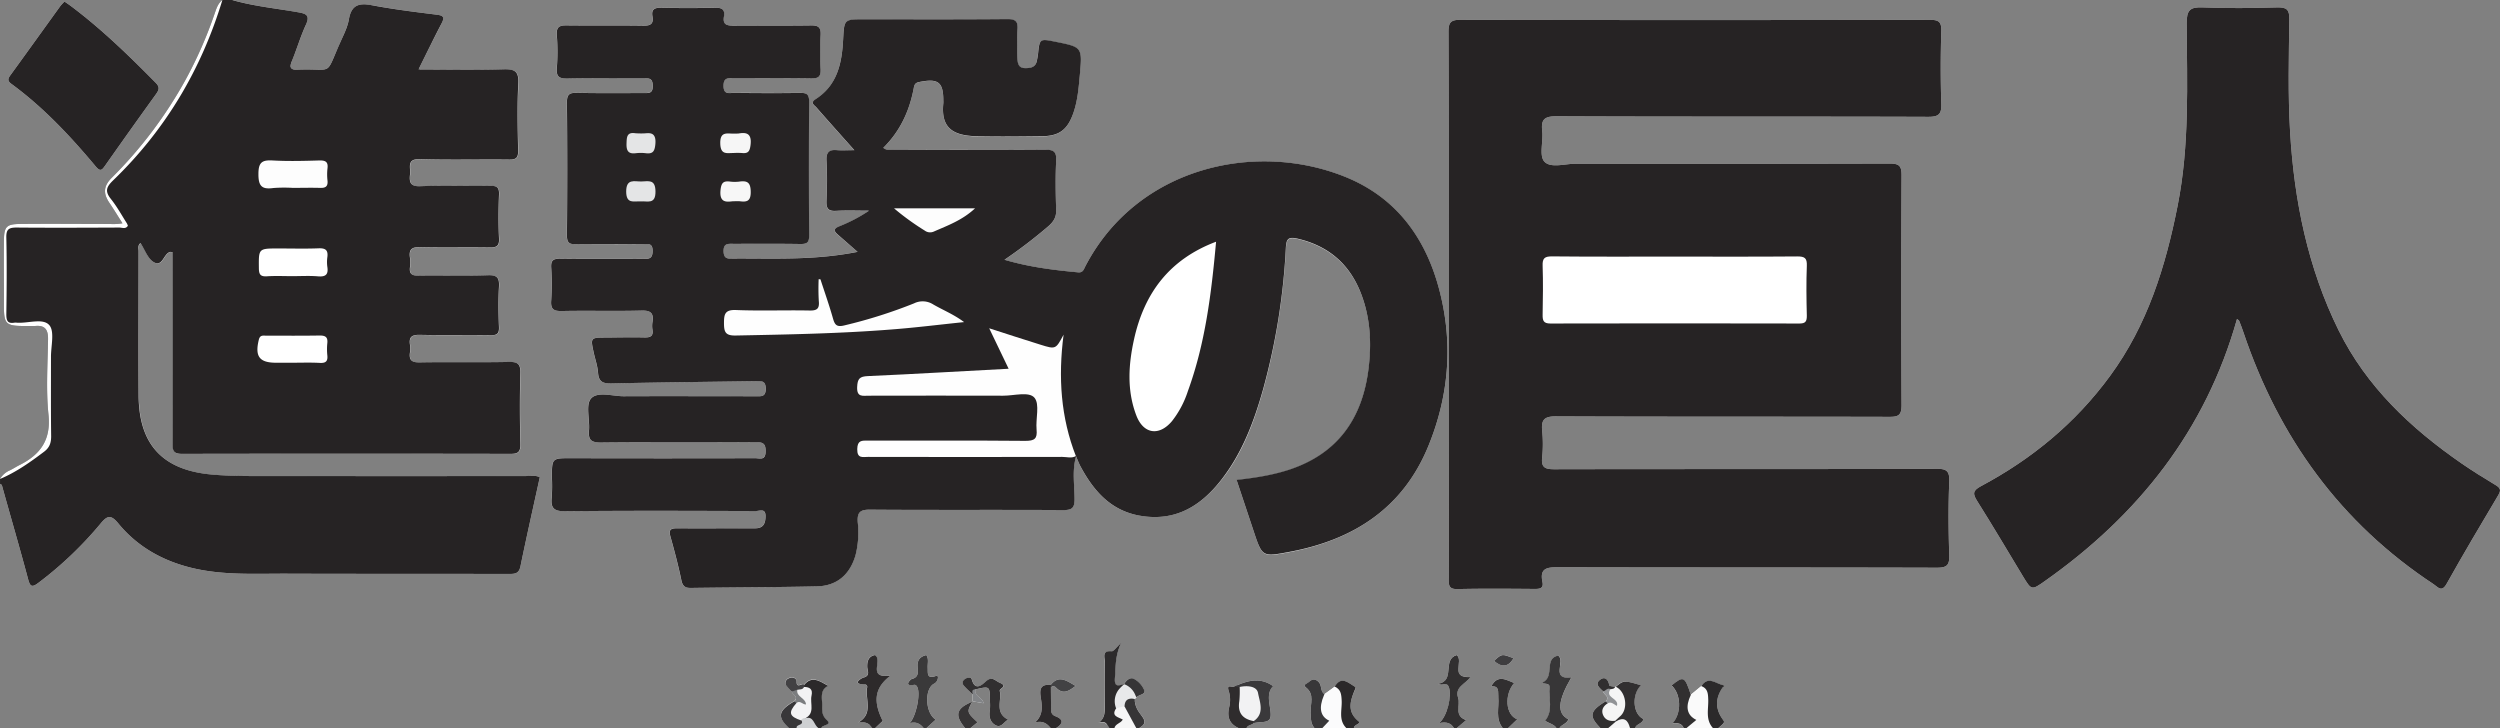 <svg xmlns="http://www.w3.org/2000/svg" viewBox="0 0 1022.98 298"><rect x="0" y="0" width="1022.98" height="298" fill="#808080" stroke="none"/><defs><style>.cls-1{fill:#fff;}.cls-2{fill:#262324;}.cls-3{fill:#373637;}.cls-4{fill:#3a393a;}.cls-5{fill:#2d2a2b;}.cls-6{fill:#312f30;}.cls-7{fill:#2c2a2b;}.cls-8{fill:#fafafa;}.cls-9{fill:#fbfbfc;}.cls-10{fill:#383739;}.cls-11{fill:#2b292a;}.cls-12{fill:#2a2829;}.cls-13{fill:#2c292a;}.cls-14{fill:#2f2c2d;}.cls-15{fill:#363536;}.cls-16{fill:#f6f6f6;}.cls-17{fill:#363435;}.cls-18{fill:#ced0d2;}.cls-19{fill:#f4f4f5;}.cls-20{fill:#3a393b;}.cls-21{fill:#e8e9ea;}.cls-22{fill:#424244;}.cls-23{fill:#424143;}.cls-24{fill:#3e3d3f;}.cls-25{fill:#919396;}.cls-26{fill:#7b7d7f;}.cls-27{fill:#828487;}.cls-28{fill:#fdfdfd;}.cls-29{fill:#f5f5f5;}.cls-30{fill:#f3f3f4;}.cls-31{fill:#f2f2f3;}.cls-32{fill:#fefefe;}.cls-33{fill:#f7f7f7;}.cls-34{fill:#e4e5e6;}</style></defs><title>svgAsset 2logoTrue</title><g id="Layer_2" data-name="Layer 2"><g id="Layer_1-2" data-name="Layer 1"><path class="cls-1" d="M95,0c8.79,2.54,17.89,3.41,26.87,5,3.51.6,5.08,1.27,3.27,5.21-2.21,4.82-3.72,10-5.73,14.86-1.09,2.68-.53,3.56,2.39,3.44,15-.63,11,3.21,17.5-11.33,1.35-3,2.92-6.1,3.48-9.31,1-5.75,4-6.76,9.28-5.75,8.82,1.67,17.75,2.79,26.67,3.89,3,.37,3.17,1.26,1.91,3.68-3.09,5.91-6,11.91-9.26,18.47-.62-.76-.57-1.88.13-3.37,2-4.21,4.12-8.37,6.25-12.52,1.46-2.85,1.37-4.62-2.35-5.14Q163,5.37,150.67,3.55c-3.14-.47-5.07.66-6,3.75-1.69,5.42-4.24,10.51-6.23,15.81-1.69,4.51-4.53,6.43-9.41,6.45-11.69.05-12.38-.79-8.44-11.65C124.79,6.27,126.18,7.18,113,5,108,4.2,103.08,3.53,98.2,2.45,96.84,2.15,95.06,2.11,95,0Z"/><path class="cls-1" d="M220.88,195.28c-2.66,12.15-5.41,24.29-7.92,36.48-.61,2.92-2.21,3.1-4.6,3.1-30.66-.07-61.33,0-92-.11-12.63,0-25.32.66-37.8-2.35-12-2.9-22.34-8.69-30.18-18.26-3.06-3.73-4.59-3.11-7.29.19a151.66,151.66,0,0,1-25.27,24.08c-2.7,2.06-3.47,1.76-4.34-1.51-3.34-12.52-7-25-10.46-37.44-.18-.63-.2-1.3-1-1.46,2.84.41,2.85,2.93,3.45,4.86,3,9.88,5.65,19.87,8.48,29.8,1.42,5,2.3,5.25,6.34,1.91,6.81-5.62,13.64-11.24,19.15-18.23a33,33,0,0,1,3.77-4c2.74-2.5,5.41-2.44,7.78.39,13.09,15.64,30.86,20.42,50.08,20.65,35.15.41,70.31.13,105.46.1,5.88,0,6.5-.53,7.77-6.17,1.8-8,3.53-15.94,5.31-23.91,1.48-6.58,1.25-6.91-5.37-6.91-37.32,0-74.64.08-112-.07-8.31,0-16.66-.53-24.68-3.17-12.22-4-19.73-13.52-19.95-26.45-.36-20.82-.14-41.65-.08-62.47a10.36,10.36,0,0,1,.23-2.49c.27-1.09.36-2.43,1.76-2.66a2.49,2.49,0,0,1,2.41,1.5c2.2,3.85,4.67,5.31,8.58,1.89,1.71-1.49,3.06-.46,3.56,1.6a27,27,0,0,1,.4,6.47q0,33.49,0,67c0,6.53.32,6.86,6.7,6.87q62.47,0,125,0c7,0,7.3-.38,7.34-7.36q0-10.24,0-20.49c0-7-.22-7.13-7.43-7.15-10,0-20,.07-30,0-6.5-.07-7.83-1.73-7.54-8.16.18-4,2.07-5.71,5.93-5.75,8.17-.09,16.33-.13,24.49,0,4.07.07,5.8-1.48,5.58-5.58-.19-3.49-.13-7,0-10.49.11-3.66-1.57-5-5.12-5q-11.51.12-23,0c-7.07-.09-10.35-5.73-7.25-12.27,1.25-2.64,3.68-2.59,6-2.64,7.67-.14,15.33,0,23-.07,5.86,0,6.29-.48,6.36-6.21,0-3.67-.06-7.34,0-11,.08-3.39-1.43-4.8-4.79-4.79-7.83,0-15.66.08-23.49,0-6.85-.09-9.73-4.6-7.19-11,1.2-3,3.83-2.89,6.28-2.93,9.5-.13,19,0,28.49-.05,8.69,0,8.69,0,8.7-8.85,0-6.33.06-12.66,0-19-.08-5.42-.69-6.07-6-6.14-8.5-.11-17,0-25.49,0a36.17,36.17,0,0,1-5-.23,4.7,4.7,0,0,1-2.27-.83c11.74,0,23,.23,34.3-.11,4.63-.14,6.36.75,6.09,5.83-.48,9.14-.25,18.33-.07,27.49.05,2.84-.78,3.64-3.61,3.61-12.16-.15-24.34.2-36.49-.19-5.66-.18-3.82,3.41-4.13,6.18-.35,3.19,0,5.1,4.26,4.91,9.49-.4,19,0,28.5-.18,2.74,0,3.76.6,3.65,3.53-.23,6-.29,12,0,18,.18,3.36-1.17,3.74-4,3.7-9.33-.16-18.67.08-28-.14-3.37-.08-5,.65-4.45,4.3a15.23,15.23,0,0,1,0,4c-.3,2.66.81,3.41,3.4,3.38,9.5-.14,19,.17,28.5-.16,3.91-.14,4.73,1.13,4.53,4.73-.3,5.48-.22,11,0,16.49.1,2.65-.75,3.35-3.34,3.31-9.67-.15-19.34.08-29-.14-3.25-.07-4.59.8-4.07,4.1a10,10,0,0,1,0,3c-.47,3.19.64,4.23,4,4.17,12.17-.22,24.34.07,36.5-.19,3.8-.08,4.77,1,4.66,4.72-.28,9.66-.23,19.33,0,29,.07,3.16-1,3.9-4,3.9q-67.24-.13-134.5,0c-3.93,0-3.78-1.87-3.77-4.57q.06-39,0-77.93a3.34,3.34,0,0,0-1.09-.12c-2.7.79-3.09,6.45-6.79,4.08-2.38-1.52-3.51-5-5.28-7.73-1.24,1-.77,2.27-.77,3.31,0,19.66-.09,39.33,0,59,.09,20.23,9.94,30.64,30,32.42,8.83.78,17.65.6,26.48.61q51,.06,102,0C217.09,194.77,219,194.36,220.88,195.28Z"/><path class="cls-1" d="M338.15,294.57c2.35,2.17-1.84,1.95-2.15,3.43.82-3.35-1.49-6.32-1.19-9.62a23.56,23.56,0,0,0,.13-3.46c-.1-1.62,2.56-3.2.12-4.82-2.07-1.36-3.78.23-5.6.78L329,281l-.19,0a3.64,3.64,0,0,1-4.65-2c-1.25,1.88,0,2.53.52,3.41l.17.2c.17.21.33.41.47.62.82,1.12,1.3,2.29.46,3.64a2.64,2.64,0,0,1-.29.42l-.11.14c-4.77,2.58-4.39,6.34-2.4,10.47-5.1-4.5-4.61-7.21,2-11,2-1.92-.8-2.62-1-4a21.26,21.26,0,0,1-2-2.13,2,2,0,0,1,.77-3.29c1.46-.78,3.16-.09,3.15,1.16,0,3.41,2.41.42,3.16,1.45,3.18-3.84,6.37-1.42,9.75.45-2.86,1.32-2.69,4-2.48,6.69C336.49,289.83,335.68,292.28,338.15,294.57Z"/><path class="cls-1" d="M364.35,276.45c-7.4,5.58-6.53,11.6-3.16,18.59L358,298c.74-2.36.41-4.63.14-7.09-.45-4.06-2.05-8.7,2.06-12.13.4-.33,1.35-.67,0-1.1-3.26-1.06-2-4.2-3.11-7.17-1.34,3-.63,6.15-3.12,7.89-.54.38.11.8.47,1.14,3,2.88,1.72,6.6,1.61,9.93-.07,2.53-1.25,5.07.06,7.4-1.23-1.25-2.91-1.55-5-1.24,6.39-3.62,2.78-9.49,3.66-14.3a1,1,0,0,0-1.1-1.29c-5.48-.14-1.08-2.61-.43-2.78,3-.75,1.6-3,1.57-4.43-.07-2.8.89-4.37,3.17-4.79C361.38,270.21,354.51,277.72,364.35,276.45Z"/><path class="cls-1" d="M382.88,294.47,379,298c.32-2.25.89-4.22.23-6.81-1-3.78-1.69-8.2,1.22-11.88.38-.47,1.23-1.05.39-1.51-2.71-1.5-1.44-4.53-2.86-7-1.21,2.58-.36,5.65-2.82,7.37-.66.46-.15,1.11.24,1.68,3,4.42,2.66,9.2.53,13.62-1.45,3,3.38,2.17,2.07,4.51-1.4-1.84-3.16-2.83-5.79-2.06,2.65-2.77,4.47-11.76,3.21-14.63-.3-.7-.72-1.19-1.43-1.07-4.48.74-1.37-2.27-.93-2.38,3.05-.74,2.55-3.05,2.42-5.07-.17-2.56.85-4.07,3.56-4.74,1.1,1.58.47,3.43.56,5.12.12,2.12-.5,4.78,3.2,3.48.68-.24,1.05.07,1,.47a3,3,0,0,1-1.71,2.71C378.23,282,378.55,291.77,382.88,294.47Z"/><path class="cls-1" d="M395,298c-4.43-5.22-3.81-8.07,2.49-10.71C393.26,289.93,393.56,293.81,395,298Z"/><path class="cls-1" d="M397.93,287l.11,0h0l0,0-.11.07A.67.67,0,0,1,397.93,287Z"/><path class="cls-1" d="M400,295.55,397,298c-.29-1.51.93-3-.49-4.62-2.29-2.53-1.26-4.57,1.13-6.15a1.64,1.64,0,0,1,.22-.14A.57.57,0,0,1,398,287l.05,0v.08l-.22.09C395.54,291.37,395.61,291.43,400,295.55Z"/><path class="cls-1" d="M409.14,282.79c-.27-1.13,3.61-1.86,0-3.4-2-.87-3.13-2.84-5.67-.56-1.48,1.32-4.38,4.18-5.78-.8-.31-1.12-2-.84-3,0a1.7,1.7,0,0,0-.19,2.62c1.07,1.24,2.33,2.32,3.51,3.47,0,.95,0,1.9,0,2.85h0l4.43.78c-.33-2.42-4-2.72-3.32-5.62,5.87-1.4,5.9-1.38,5.93,4.51a23,23,0,0,1,0,4c-.45,2.55.09,4.89,2.29,6.1,2.38,1.31,3.41-1.34,5.17-2.24C406.87,291.58,410,286.65,409.14,282.79Zm-2.78,9.36a41.3,41.3,0,0,1-.16-5.45c-.18-6.25-1.16-6.93-7.15-5a2.37,2.37,0,0,0-.36.45,1.52,1.52,0,0,0-.22,1.15,2.77,2.77,0,0,0,.73,1.29c1.53,1.67,0,1.77-.89,2.22,1.38-1,.84-2,0-3.12l-.13-.18a3.25,3.25,0,0,0-.39-.67A7.72,7.72,0,0,1,396.1,279c2.94,4.43,5.52,1.24,8.19.93,2.24-.27,5-1.44,3.95,2.94a14.38,14.38,0,0,0,1.72,11.8C407.26,295.39,406.65,293.88,406.36,292.15Z"/><path class="cls-1" d="M440.13,280.68c-2.71,2-5,3.73-7.95.75a1.59,1.59,0,0,0-2-.43.22.22,0,0,1-.18.08c0,2.79.06,5.59.05,8.38,0,1.5-.09,2.88,1.77,3.6,3.68,1.44,3,3.2.15,4.94-.5-1.21.52-2.63-.59-3.76-3.75-3.86-2.94-8.41-1.94-13a2.87,2.87,0,0,1,.49-.4,2,2,0,0,1,.46-.24c2.07-.76,4.37,2,6.62,0-2.29-2.16-4.5-.57-6.66-.12l-.45.07h-.08a4.69,4.69,0,0,0-2.68,5.26,9.14,9.14,0,0,1-.11,4.39c-1.14,2.8-.54,4.51,2.29,5.63A1.54,1.54,0,0,1,430,298c-1.5-1.81-3.16-3.25-6.51-2.34,3.71-3.27,2.83-7.21,2.33-10.64-.57-3.89.71-5,4.16-4.78C433.2,276.12,436.38,278.47,440.13,280.68Z"/><path class="cls-1" d="M465,285.35l-.61.65c-.17,2.74,1.38,5.09,2.81,6.9,2.18,2.74.95,3.8-1.16,5.1a8.29,8.29,0,0,0-1.07-6.75c-.94-1.47-1.85-3.08-1.49-5a2.13,2.13,0,0,1,.14-.35.8.8,0,0,1,.11-.25,4.73,4.73,0,0,1,.83-1.16l0,0s0,0,0,0l.43-.4c.94-.88,1.77-1.79.56-3.27-1.32-1.63-2.71-1.71-4.13-.91h0c-.21.12-.43.26-.64.41l-.38.3a6.08,6.08,0,0,1-.6.34,5,5,0,0,1-.66.31,4.74,4.74,0,0,1-.73.2c-2.34.51-3.34-.9-3.56-3.27A24.75,24.75,0,0,1,456,267c-2.14.87-3,2.24-2.83,4.72.29,5.95.3,11.93,0,17.88-.12,2.37-1.09,4.74-.15,7-.73-.91-1.7-1.45-3.51-.73,2.68-2,2.54-4.68,2.5-7.4q-.12-8.73,0-17.46c0-1.9-1.32-4.74,2.78-4.39.87.07,1.88-1.59,3.9-3.42-2.54,5.44-2.18,9.92-2.55,14.34-.33,4,1.63,3.08,3.74,2.5.93-1.6,2.52-3.07,4.11-2.2a9.28,9.28,0,0,1,4.2,4.64C468.85,284.21,466,284.22,465,285.35Z"/><path class="cls-1" d="M520.93,280.76c-2.65,2.68-1.54,6.53-1.12,9.78.44,3.43.06,4.76-3.54,4.95a30.41,30.41,0,0,0-3.28.39c-.85.92-2.47.74-3,2.12-.19-2.07,1.48-2.35,2.8-3l.11-.06h.26c4.48-.38,6.41-2.58,5.63-7.39-.37-2.31-.56-4.94,1.16-6.68a21.7,21.7,0,0,0-12.42.17l-.17.07-.05,0-.06,0c-.57.19-1.13.42-1.69.67-2.3,4.07-1.86,11.38.9,14.43A1.57,1.57,0,0,1,507,298c-3.95-1.72-5-4.59-4-8.75a12.14,12.14,0,0,0-.18-6.39c-1.11-3.26,1.41-1.36,2.19-1.87a1.83,1.83,0,0,1,.87-.41C510.89,278.27,516,277.19,520.93,280.76Z"/><path class="cls-1" d="M555.85,295.13c1.32,1.1-2,1.33-1.85,2.87-.42-.93.1-1.53.73-2.09-4.21-3.59-2.74-8.25-2.54-12.75.13-2.81-1.27-3.39-4.38-1.88l-.58.31-.5.27c-1.39,1.31-2.66,2.83-4.86,2.66l-.12,0a1.14,1.14,0,0,1-.26-.09h0c-2-.88-1.75-4.83-3.83-3.95-2.47,1-.27,4.09-.33,6.24-.11,3.76-1.31,7.66.68,11.31-1.59-1.68-1.56-3.16-1.71-6.57s1.74-7.27-1.89-10.12c-1.45-1.14.28-1.54.83-2,1.26-1.07,2.45-2,4.24-.38,1.59,1.46.62,3.93,2.48,5.09l4.21-3.06c2.6-4.32,5.25-1.81,8-.12.72.45.64.5.32,1.28C552.55,286.64,551,291.08,555.85,295.13Z"/><path class="cls-1" d="M584.55,182.32C574.1,208,553.75,221,527.39,226c-10.84,2-10.86,2-14.35-8.49l-7-21c7.58-.85,14.74-1.93,21.69-4.24,19.54-6.51,29.53-20.61,32.19-40.44,1.43-10.68,1-21.3-2.93-31.5-4.63-12-13.21-19.51-25.92-22.53-4.16-1-4.68.36-4.88,3.87A268.11,268.11,0,0,1,517,159.12c-3.7,13.17-8.39,26-16.91,36.92S481,213.57,466.41,211c-11.76-2-18.77-9.95-24.12-19.81-.77-1.42-1.31-3-2-4.45-1.69,5.79-.59,11.72-.62,17.58,0,3.61-1.18,4.4-4.57,4.38-26.33-.13-52.66,0-79-.17-4.2,0-5.45,1-5.15,5.21a38.11,38.11,0,0,1-.9,13.39c-2.28,7.9-7.59,12.61-15.81,12.79-17.15.38-34.31.39-51.47.64-2.4,0-3.49-.62-4-3.17-1.24-6-2.82-12-4.48-17.89-.8-2.88.2-3.38,2.85-3.34,9.33.12,18.66.05,28,0,1.33,0,2.67,0,4,0,3.37-.06,4.1-2.26,4.07-5.06,0-3.27-2.56-2-4-2-26-.08-52-.2-78,.08-4.8.05-6-1.48-5.47-5.79a70.92,70.92,0,0,0,.06-8c0-7.92,0-7.92,7.67-7.92q37.75,0,75.49,0c1.72,0,4.12,1.07,4.27-2.44.12-3.11-.57-4.2-4-4.17-21.16.18-42.33,0-63.49.2-4.09,0-5.08-1.22-4.76-5,.37-4.44-1.44-10.43.82-13,2.64-3,8.76-.91,13.36-.94,18-.12,36,0,54,0,2.13,0,4.13.52,4.13-3.06s-1.85-3.14-4.07-3.11c-19.66.3-39.32.49-59,.93-3.43.07-5.27-.56-5.54-4.36-.19-2.79-1.18-5.52-1.78-8.28-1.33-6.11-1.32-6.11,5.17-6.13,5.16,0,10.33-.17,15.49-.05,2.46.06,3.83-.45,3.38-3.24a9.37,9.37,0,0,1,0-3c.58-3.61-.59-4.87-4.51-4.76-10.82.3-21.66,0-32.49.19-3.42.07-4.71-.7-4.43-4.33a106.52,106.52,0,0,0,0-13.49c-.15-2.85.77-3.63,3.59-3.59,11.33.15,22.67,0,34,.1,2.47,0,3.92-.1,3.91-3.32,0-3.43-2.08-2.7-3.94-2.7-9.16,0-18.33-.12-27.49,0-2.85.05-3.65-.77-3.63-3.62q.19-27.24,0-54.49c0-3.19,1-3.89,4-3.83,9.16.19,18.33,0,27.5.09,2.2,0,3.67,0,3.62-3.06s-1.64-3-3.78-3c-10.33,0-20.67-.12-31,.1-3.34.06-4.77-.54-4.48-4.25a87.91,87.91,0,0,0,0-13.48c-.27-3.52,1.17-4,4.23-4,10.33.16,20.66,0,31,.12,2.94.05,4.48-.57,3.9-3.8-.52-2.94.9-3.61,3.64-3.55q11,.25,22,0c2.83-.07,4.1.76,3.61,3.62-.59,3.4,1.3,3.74,4.06,3.71,10.49-.11,21,.05,31.49-.1,3-.05,4.21.64,4,3.87a118.72,118.72,0,0,0,0,14c.19,3.21-1,3.88-4,3.83-10.5-.17-21-.06-31.5-.07-2.16,0-4.21-.48-4.22,3.07,0,3.72,2.29,2.91,4.3,2.92,9,0,18,.1,27,0,2.7,0,3.74.55,3.72,3.51q-.19,27.49,0,55c0,2.67-.83,3.36-3.42,3.32-9.16-.15-18.33,0-27.49-.07-2.24,0-4.21-.32-4.09,3.18.11,3.23,2,2.84,4,2.83,16.4-.13,32.86.85,50.83-2.73L342.75,96c-1.79-1.56-1.56-2.45.72-3.37a64,64,0,0,0,12.09-6.35c-4.51,0-9-.19-13.52.07-3.15.18-4-1-3.85-4,.22-5.49.29-11,0-16.49-.21-3.67,1.18-4.71,4.55-4.33,1.9.21,3.84,0,6.85,0-5.68-6.38-10.64-11.91-15.53-17.5-.82-.94-2.75-1.87-.33-3.41C342.6,35,344.46,25.91,345,16.35,345.41,8,345.27,8,353.47,8c19.49,0,39,.09,58.49-.09,3.48,0,4.64.82,4.35,4.36a116.94,116.94,0,0,0,0,12c0,2,.59,3.66,3.07,3.69,2.33,0,4.38-.32,4.88-3.12.15-.81.34-1.63.43-2.45.67-6.52.66-6.52,7.15-5.21,10.93,2.18,11,2.19,10,13.36-.5,5.45-.91,10.95-2.81,16.18-2.36,6.52-5.77,9-12.67,9.1-9,.06-18,.19-27,0C389.31,55.51,385,51.89,386,42.26a8.34,8.34,0,0,0,0-1c0-7.72-2.12-9.25-10-7.63-1.8.37-1.91,1.43-2.17,2.77-1.76,9.16-5.54,17.33-12.4,24.13,1.55,1.27,3.09.77,4.45.77,20.49,0,41,.11,61.49,0,3.53,0,5,.55,4.8,4.54-.38,6.64-.27,13.33,0,20,.11,3-1,4.82-3.16,6.74a203.77,203.77,0,0,1-18,13.76c10.33,3,20.24,4.22,30.2,5.15,2,.19,2.35-1.4,3-2.7,21.22-40.41,69.43-51.13,106-36.47,20.44,8.19,32.59,24.18,38.37,45C594.7,139.34,593.16,161.14,584.55,182.32Z"/><path class="cls-1" d="M601.64,277c-2,3-6.5,4-5,8.53,1,3.05-1.82,7.35,3.27,9.08L596,298a16.41,16.41,0,0,0,.27-6.51c-.84-4-1.88-8.57,1.38-12.34.45-.52,1-1,.11-1.51-2.53-1.44-1.54-4.18-2.62-7-1.42,2.63-.53,5.71-2.83,7.36-.7.5-.27.95.22,1.56,3,3.82,2,8.26,1.12,12.34-.41,2-1.32,3.18,1,4.27A1.37,1.37,0,0,1,595,298c-1.24-2.18-3.22-2.78-6.14-2.08,3.38-2.85,5.27-11.18,4-14.77-.81-2.25-2.5-.29-4.41-1.34,7.28-1.22,1.49-9.94,7.64-11.76C599.06,270.52,593,277.49,601.64,277Z"/><path class="cls-1" d="M611.35,270.43c3.2-3,3.2-3,7.94-1.06C617.13,273.19,614.32,273,611.35,270.43Z"/><path class="cls-1" d="M620.84,294.33,617,298c0-1.84,1-3.36-.41-5.58-1.8-2.93-1.08-6.77-.2-10.22.24-.95.76-1.95-.42-2.62a1.89,1.89,0,0,0-1.91,0c-1.24.75-.36,1.73-.23,2.65.76,5.23.13,10.56,1.17,15.77-3.28-3.88-1.48-8.52-1.9-12.83-.2-2,.63-4.54-2.88-4.35,2.61-4.95,6.13-2.61,9.35-1.34C615.5,284.22,616,292.56,620.84,294.33Z"/><path class="cls-1" d="M643,277.24c-5.59,9.62-6,14.65-1.22,17.11-.62,1.87-2.85,2.1-3.76,3.65.35-2.16.85-4.1.24-6.52-1-3.75-1.33-7.88.69-11.62.44-.82.82-1.5-.13-2.06-2.63-1.55-1.55-4.43-2.76-7.76a50.9,50.9,0,0,0,1,28c-1.14-1.73-3.27-2-4.76-3.09,3.47-4.28,1.34-9.19,1.82-13.75.24-2.33-4.8-.81-2.66-2,4.89-2.59.24-9.67,6.2-10.91C640.7,270.54,634.29,278.37,643,277.24Z"/><path class="cls-1" d="M672.47,294.21c-.39,2-3,2-3.47,3.79.37-1.91,1.21-3.45-.47-5.67s-.84-5.75-.5-8.71c.14-1.28,1.57-2.47-.55-3.75-1.8-1.09-2.74-.15-4,.56a16.88,16.88,0,0,1-1.73.92c-.15.06-.31.13-.47.18h0l-.19.06a4.57,4.57,0,0,1-.72.14,3.93,3.93,0,0,1-2.8-.8c-.29-.21-.93-1.32-1.21,0-.09.44.34.9.59,1.34l0,.09.51.87c.66,1.19,1.14,2.4.28,3.73a3.15,3.15,0,0,1-.33.44C652.35,290,653.65,294,655,298c-4.92-4.93-4.55-7,2-11,2-1.91-.77-2.68-1-4.07-1.3-1.34-3.58-2.87-1.39-4.67,2-1.65,3.48-.31,3.88,2.23.05.3,1.48.38,2.39.54l0-.1.18.08c3.28-2.68,3.32-2.67,10.3-.62C667.58,284.35,668.15,292.21,672.47,294.21Z"/><path class="cls-1" d="M704.79,281.38c-2.92,4.36-2.94,8.67.12,13,.9,1.26.93,1.25-1.91,3.66.26-5.35-2.68-10.59-.41-16,.59-1.41-.92-1.45-1.79-1.66a3.37,3.37,0,0,0-2.93.73,5.86,5.86,0,0,0-.5.37l-.55.48a9.46,9.46,0,0,1-5,2.45h-.08c-2.3-.46-1.56-4.11-4.75-4.16.86,4.79,2.19,9.49.26,14.26-.52,1.27,2.61,1.6,1.74,3.55-.78-2.15-2.65-2.13-4.51-2.17,3.68-4.11,3.4-11.89-.5-15.35,4.92-4,5.38-3.78,7.88,3.78l4.25-3.5c2.69-4.18,5.75-1.2,8.7-.46C706.28,280.67,704.94,281.15,704.79,281.38Z"/><path class="cls-1" d="M797.62,197.1c-.42,10-.34,20,0,30,.13,4.12-.89,5.22-5.13,5.21-51.65-.16-103.31-.06-155-.2-4.58,0-7.5.44-6.34,6,.55,2.61-1,2.9-3.2,2.88-10.5-.08-21-.19-31.49.06-3.41.08-3.68-1.3-3.66-4.07.09-21.83,0-43.65,0-65.48v-47c0-37.16.07-74.32-.09-111.48,0-3.93,1-4.92,4.92-4.91q96,.2,192,0c3.7,0,4.84.82,4.73,4.65-.3,9.82-.32,19.66,0,29.48.14,4.25-.77,5.59-5.37,5.57-50.66-.19-101.32,0-152-.24-4.84,0-6.5,1.14-5.93,6,.5,4.26-1.33,10.05.85,12.51,2.56,2.87,8.44.9,12.87.91q64.24.11,128.48-.06c3.92,0,4.86,1,4.84,4.87q-.24,47,0,94c0,4.09-1.27,4.78-5,4.77-45.49-.12-91,0-136.47-.2-4.76,0-6,1.41-5.6,5.83a53.12,53.12,0,0,1,0,11c-.46,4.19,1.32,4.82,5,4.81,52-.11,104,0,156-.17C796.34,191.76,797.81,192.51,797.62,197.1Z"/><path class="cls-1" d="M1022.23,202.69c-7.15,12-14.26,24-21.08,36.18-2.07,3.68-3.56,1.35-5.3.21C957.69,213.94,932.48,179,918,136c-.52-1.57-1.12-3.12-1.73-4.65-.11-.27-.47-.44-.91-.82-12.83,45.56-40.38,80.24-78.5,107.15-5.57,3.94-5.57,3.93-9.13-1.94-6.19-10.24-12.27-20.55-18.65-30.67-1.9-3-1.92-4.31,1.57-6.17,20.83-11.11,38.66-25.82,52.72-45,15.34-20.87,22.77-44.78,27.71-69.78,4.9-24.75,3.84-49.75,3.69-74.7,0-5.27,1.39-6.6,6.51-6.39,10.14.43,20.32.29,30.48,0,3.8-.09,5.1.77,5,4.87-.18,15.32-.59,30.69.32,46,1.67,28.24,7.24,55.71,19.88,81.31,11.37,23,29.45,40,50.26,54.4,4.51,3.11,9.17,6,13.88,8.83C1023.16,199.67,1023.51,200.56,1022.23,202.69Z"/><path class="cls-2" d="M220.88,195.28c-2.66,12.15-5.41,24.29-7.92,36.48-.61,2.92-2.21,3.1-4.6,3.1-30.66-.07-61.33,0-92-.11-12.63,0-25.32.66-37.8-2.35-12-2.9-22.34-8.69-30.18-18.26-3.06-3.73-4.59-3.11-7.29.19a151.66,151.66,0,0,1-25.27,24.08c-2.7,2.06-3.47,1.76-4.34-1.51-3.34-12.52-7-25-10.46-37.44-.18-.63-.2-1.3-1-1.46v-2a8.47,8.47,0,0,1,4.06-3.55c1.35-.66,2.61-1.5,3.94-2.16C16.52,186,20.92,180,19.84,169.66c-1.06-10.21-.32-20.63-.18-30.95.05-3.8-1.27-5.69-5.21-5.32-.33,0-.67,0-1,0-12.44.09-11.86.19-11.84-12.24,0-7.66-.09-15.33,0-23,.1-5.42,1.08-6.44,6.5-6.5,12.33-.14,24.65,0,37,0a21.38,21.38,0,0,0,5-.28c-1.94-3.06-3.64-5.85-5.46-8.53C42.11,79,42.44,76,45.78,72.69A176.63,176.63,0,0,0,76,32.5,173.41,173.41,0,0,0,87.67,6C88.46,3.83,89,1.54,91,0h4c8.79,2.54,17.89,3.41,26.87,5,3.51.6,5.08,1.27,3.27,5.21-2.21,4.82-3.72,10-5.73,14.86-1.09,2.68-.53,3.56,2.39,3.44,15-.63,11,3.21,17.5-11.33,1.35-3,2.92-6.1,3.48-9.31,1-5.75,4-6.76,9.28-5.75,8.82,1.67,17.75,2.79,26.67,3.89,3,.37,3.17,1.26,1.91,3.68-3.09,5.91-6,11.91-9.26,18.47l-.16.32h.47c11.74,0,23,.23,34.3-.11,4.63-.14,6.36.75,6.09,5.83-.48,9.14-.25,18.33-.07,27.49.05,2.84-.78,3.64-3.61,3.61-12.16-.15-24.34.2-36.49-.19-5.66-.18-3.82,3.41-4.13,6.18-.35,3.19,0,5.1,4.26,4.91,9.49-.4,19,0,28.5-.18,2.74,0,3.76.6,3.65,3.53-.23,6-.29,12,0,18,.18,3.36-1.17,3.74-4,3.7-9.33-.16-18.67.08-28-.14-3.37-.08-5,.65-4.45,4.3a15.23,15.23,0,0,1,0,4c-.3,2.66.81,3.41,3.4,3.38,9.5-.14,19,.17,28.5-.16,3.91-.14,4.73,1.13,4.53,4.73-.3,5.48-.22,11,0,16.49.1,2.65-.75,3.35-3.34,3.31-9.67-.15-19.34.08-29-.14-3.25-.07-4.59.8-4.07,4.1a10,10,0,0,1,0,3c-.47,3.19.64,4.23,4,4.17,12.17-.22,24.34.07,36.5-.19,3.8-.08,4.77,1,4.66,4.72-.28,9.66-.23,19.33,0,29,.07,3.16-1,3.9-4,3.9q-67.24-.13-134.5,0c-3.93,0-3.78-1.87-3.77-4.57q.06-39,0-77.93a3.34,3.34,0,0,0-1.09-.12c-2.7.79-3.09,6.45-6.79,4.08-2.38-1.52-3.51-5-5.28-7.73-1.24,1-.77,2.27-.77,3.31,0,19.66-.09,39.33,0,59,.09,20.23,9.94,30.64,30,32.42,8.83.78,17.65.6,26.48.61q51,.06,102,0C217.09,194.77,219,194.36,220.88,195.28Z"/><path class="cls-1" d="M4.25,30.79c6.84-9.41,13.62-18.87,20.43-28.3A20.4,20.4,0,0,1,26.39.65c1,.67,1.79,1.2,2.58,1.79,12.55,9.42,23.77,20.31,34.76,31.45,1.74,1.77,1.34,2.92.11,4.63Q53.34,53.08,43,67.78c-1.35,1.94-2,2.49-3.83.33C28.81,55.71,17.78,43.94,4.67,34.33,3,33.09,3.2,32.23,4.25,30.79Z"/><path class="cls-1" d="M51.91,91.38a7.59,7.59,0,0,1,.42,1c-.9,1.47-2.37.73-3.53.73-14,.06-28,.13-42,0-3.19,0-4.29.71-4.21,4.09.23,10.49.15,21,0,31.47,0,2.5.52,3.83,3.26,3.37a4.18,4.18,0,0,1,1,0c4.58.35,10.7-2,13.32,1,2.25,2.6.67,8.55.69,13,0,10.83-.07,21.65.07,32.48,0,2.71-.63,4.6-2.88,6.31C12.41,189.09,6.63,193.21,0,196a8.47,8.47,0,0,1,4.06-3.55c1.35-.66,2.61-1.5,3.94-2.16C16.52,186,20.92,180,19.84,169.66c-1.06-10.21-.32-20.63-.18-30.95.05-3.8-1.27-5.69-5.21-5.32-.33,0-.67,0-1,0-12.44.09-11.86.19-11.84-12.24,0-7.66-.09-15.33,0-23,.1-5.42,1.08-6.44,6.5-6.5,12.33-.14,24.65,0,37,0a21.38,21.38,0,0,0,5-.28c-1.94-3.06-3.64-5.85-5.46-8.53C42.11,79,42.44,76,45.78,72.69A176.63,176.63,0,0,0,76,32.5,173.41,173.41,0,0,0,87.67,6C88.46,3.83,89,1.54,91,0,82.41,28.39,67.72,53.13,46.35,73.75c-2.78,2.68-3.54,4.45-1,7.63S49.76,88,51.91,91.38Z"/><path class="cls-3" d="M641.76,294.35c-.62,1.87-2.85,2.1-3.76,3.65h-1c-1.14-1.73-3.27-2-4.76-3.09,3.47-4.28,1.34-9.19,1.82-13.75.24-2.33-4.8-.81-2.66-2,4.89-2.59.24-9.67,6.2-10.91,3.1,2.24-3.31,10.07,5.38,8.94C637.39,286.86,637,291.89,641.76,294.35Z"/><path class="cls-4" d="M382.88,294.47,379,298h-1c-1.4-1.84-3.16-2.83-5.79-2.06,2.65-2.77,4.47-11.76,3.21-14.63-.3-.7-.72-1.19-1.43-1.07-4.48.74-1.37-2.27-.93-2.38,3.05-.74,2.55-3.05,2.42-5.07-.17-2.56.85-4.07,3.56-4.74,1.1,1.58.47,3.43.56,5.12.12,2.12-.5,4.78,3.2,3.48.68-.24,1.05.07,1,.47a3,3,0,0,1-1.71,2.71C378.23,282,378.55,291.77,382.88,294.47Z"/><path class="cls-5" d="M361.19,295,358,298h-1a5.74,5.74,0,0,0-.83-1.11l0,0c-1.23-1.25-2.91-1.55-5-1.24,6.39-3.62,2.78-9.49,3.66-14.3a1,1,0,0,0-1.1-1.29c-5.48-.14-1.08-2.61-.43-2.78,3-.75,1.6-3,1.57-4.43-.07-2.8.89-4.37,3.17-4.79,3.39,2.17-3.48,9.68,6.36,8.41C357,282,357.82,288.05,361.19,295Z"/><path class="cls-6" d="M596.66,285.57c1,3.05-1.82,7.35,3.27,9.08L596,298h-1c-1.24-2.18-3.22-2.78-6.14-2.08,3.38-2.85,5.27-11.18,4-14.77-.81-2.25-2.5-.29-4.41-1.34,7.28-1.22,1.49-9.94,7.64-11.76,3,2.47-3.08,9.44,5.57,9C599.64,280,595.14,281.06,596.66,285.57Z"/><path class="cls-7" d="M460.06,279.93s0,0,0,0,0,0,0,.06a5.47,5.47,0,0,1-.26.9c-1,2.68-3.37,5-2.39,8.18a3.75,3.75,0,0,0,.19.53c0,.65-.18,1.53.26,1.9,4.14,3.55,1,5-1.84,6.46h-2a14.17,14.17,0,0,0-.93-1.47c-.73-.91-1.7-1.45-3.51-.73,2.68-2,2.54-4.68,2.5-7.4q-.12-8.73,0-17.46c0-1.9-1.32-4.74,2.78-4.39.87.07,1.88-1.59,3.9-3.42-2.54,5.44-2.18,9.92-2.55,14.34-.33,4,1.63,3.08,3.74,2.5Z"/><path class="cls-8" d="M690,298c.23-1.94.85-3.68.21-5.88-.74-2.53-1.55-5.74,1.54-7.77a.94.94,0,0,1,.12-.09l4.25-3.5a5.14,5.14,0,0,1,1.75.28c1.7.6,2.39,2.18,2.4,4.19,0,4.28.61,8.51.73,12.77Z"/><path class="cls-9" d="M551,298H541c-.19-1.58.43-3-.42-4.82-1.27-2.78-2-6.21.9-8.78h0A4.31,4.31,0,0,1,542,284l4.21-3.06a4.48,4.48,0,0,1,1.65.33c1.75.71,2.32,2.49,2.37,4.4C550.28,289.8,550.89,293.88,551,298Z"/><path class="cls-10" d="M543.93,294.91,541,298h-3c-1.59-1.68-1.56-3.16-1.71-6.57s1.74-7.27-1.89-10.12c-1.45-1.14.28-1.54.83-2,1.26-1.07,2.45-2,4.24-.38,1.59,1.46.62,3.93,2.48,5.09-.07.16-.14.32-.2.48C539.54,289.7,540.27,293.2,543.93,294.91Z"/><path class="cls-6" d="M672.47,294.21c-.39,2-3,2-3.47,3.79h-2a10.18,10.18,0,0,0-5.67-2.56l-.13-.1a.19.19,0,0,1-.07-.06,1.09,1.09,0,0,1-.27-.33.11.11,0,0,1,0-.08,1.15,1.15,0,0,1-.12-.53c4.09-6,4.2-8,.67-12.65l-.08-.16c-.07-.15-.15-.3-.22-.46l.06-.05c3.28-2.68,3.32-2.67,10.3-.62C667.58,284.35,668.15,292.21,672.47,294.21Z"/><path class="cls-6" d="M620.84,294.33,617,298h-2c-3.28-3.88-1.48-8.52-1.9-12.83-.2-2,.63-4.54-2.88-4.35,2.61-4.95,6.13-2.61,9.35-1.34C615.5,284.22,616,292.56,620.84,294.33Z"/><path class="cls-11" d="M336,298h-1a2.11,2.11,0,0,1-.31-.21c-1.78-1.15-3.85-1.94-4.94-4a.43.43,0,0,1,0-.07l0-.06c.77-4.11,2.48-8.28-.66-12.17l0,0a2.29,2.29,0,0,1-.1-.23,1.66,1.66,0,0,1-.06-.21,1.38,1.38,0,0,1,.19-.85c3.18-3.84,6.37-1.42,9.75.45-2.86,1.32-2.69,4-2.48,6.69.2,2.47-.61,4.92,1.86,7.21S336.31,296.52,336,298Z"/><path class="cls-6" d="M694.13,294.58,690,298h-1c-.78-2.15-2.65-2.13-4.51-2.17,3.68-4.11,3.4-11.89-.5-15.35,4.92-4,5.38-3.78,7.88,3.78,0,0,0,.05,0,.08C689.57,289.21,690.21,292.69,694.13,294.58Z"/><path class="cls-12" d="M554,298h-3c-3.42-3.27-1.8-7.5-2-11.32-.1-2.08-.24-3.91-1.79-5.09a4.27,4.27,0,0,0-1.07-.64c2.6-4.32,5.25-1.81,8-.12.72.45.64.5.32,1.28-1.89,4.53-3.46,9,1.41,13C557.17,296.23,553.82,296.46,554,298Z"/><path class="cls-11" d="M704.91,294.34c.9,1.26.93,1.25-1.91,3.66h-2c-3.2-3.44-1.89-7.71-2-11.66-.07-2-.12-3.79-1.6-4.93a4.57,4.57,0,0,0-1.25-.65c2.69-4.18,5.75-1.2,8.7-.46,1.46.37.12.85,0,1.08C701.87,285.74,701.85,290.05,704.91,294.34Z"/><path class="cls-13" d="M432,298h-2c-1.5-1.81-3.16-3.25-6.51-2.34,3.71-3.27,2.83-7.21,2.33-10.64-.57-3.89.71-5,4.16-4.78a.73.73,0,0,1,.4.28.14.14,0,0,1,0,.1.21.21,0,0,1,0,.15.76.76,0,0,1-.18.23.22.22,0,0,1-.18.08c0,2.79.06,5.59.05,8.38,0,1.5-.09,2.88,1.77,3.6C435.53,294.5,434.83,296.26,432,298Z"/><path class="cls-14" d="M513,295.88c-.85.92-2.47.74-3,2.12h-3c-3.95-1.72-5-4.59-4-8.75a12.14,12.14,0,0,0-.18-6.39c-1.11-3.26,1.41-1.36,2.19-1.87a1.83,1.83,0,0,1,.87-.41,2.33,2.33,0,0,1,1.31.25,2.43,2.43,0,0,1,.2.25l0,0,.06.07a5.93,5.93,0,0,1,.8,4.3c-.41,4.08,1.26,7,4.67,9l.11.16a1,1,0,0,1,.14.31h0A1.12,1.12,0,0,1,513,295.88Z"/><path class="cls-15" d="M466,298h-1c-3.68-1.79-3.75-5.95-5.82-8.8,0-.22,0-.44.07-.64.38-3.3,1.76-4.2,4.44-2.91.21.1.43.22.66.35-.17,2.74,1.38,5.09,2.81,6.9C469.34,295.64,468.11,296.7,466,298Z"/><path class="cls-16" d="M460.12,289,465,298h-9c.35-1.86,2.48-1.92,3.44-3.55-1.66-1-4.92-1.29-2.76-4.57C457.6,288.73,458.62,288,460.12,289Z"/><path class="cls-10" d="M326,298h-3c-5.1-4.5-4.61-7.21,2-11a1,1,0,0,1,.8,0,.88.88,0,0,1,.39.5,2.93,2.93,0,0,1,.12.49v0c-1.24,2.66-.85,4.8,1.82,6.2l.13.07.14.07C330.32,297.31,326.8,296.77,326,298Z"/><path class="cls-6" d="M661.2,295.34c.06,2.2-2.15,1.77-3.2,2.66h-3c-4.92-4.93-4.55-7,2-11a1,1,0,0,1,.78,0,.84.84,0,0,1,.44.64,2.36,2.36,0,0,1,.08.4v0c-1.81,3.28-.13,5.23,2.52,6.8l.12.07.24.29A.41.41,0,0,0,661.2,295.34Z"/><path class="cls-17" d="M398,287.06l-.22.09,0-.06v0a.67.67,0,0,1,.06-.12Z"/><path class="cls-17" d="M400,295.55,397,298h-2c-4.43-5.22-3.81-8.07,2.49-10.71a.47.47,0,0,1,.15-.06l.18-.08C395.54,291.37,395.61,291.43,400,295.55Z"/><path class="cls-18" d="M326,298c-.48-1.77,3.06-1,2-3.18,0-.86.42-1.16,1.24-.8,3.87-1.5,3.71,2.86,5.78,4Z"/><path class="cls-19" d="M658,298l3.19-2.77c3.38-2.1,5-.56,5.81,2.77Z"/><path class="cls-2" d="M588.59,117.28c-5.78-20.84-17.93-36.83-38.37-45-36.58-14.66-84.79-3.94-106,36.47-.69,1.3-1,2.89-3,2.7-10-.93-19.87-2.13-30.2-5.15a203.77,203.77,0,0,0,18-13.76c2.16-1.92,3.27-3.75,3.16-6.74-.24-6.66-.35-13.35,0-20,.22-4-1.27-4.57-4.8-4.54-20.5.16-41,.09-61.49,0-1.36,0-2.9.5-4.45-.77,6.86-6.8,10.64-15,12.4-24.13.26-1.34.37-2.4,2.17-2.77,7.86-1.62,10-.09,10,7.63a8.34,8.34,0,0,1,0,1c-1,9.63,3.33,13.25,13.39,13.51,9,.23,18,.1,27,0,6.9-.05,10.31-2.58,12.67-9.1,1.9-5.23,2.31-10.73,2.81-16.18,1-11.17.91-11.18-10-13.36-6.49-1.31-6.48-1.31-7.15,5.21-.09.82-.28,1.64-.43,2.45-.5,2.8-2.55,3.16-4.88,3.12-2.48,0-3-1.71-3.07-3.69a116.94,116.94,0,0,1,0-12c.29-3.54-.87-4.39-4.35-4.36-19.5.18-39,.09-58.49.09-8.2,0-8.06,0-8.51,8.35-.5,9.56-2.36,18.62-11.25,24.3-2.42,1.54-.49,2.47.33,3.41,4.89,5.59,9.85,11.12,15.53,17.5-3,0-4.95.17-6.85,0-3.37-.38-4.76.66-4.55,4.33.31,5.48.24,11,0,16.49-.13,3,.7,4.16,3.85,4,4.49-.26,9-.07,13.52-.07a64,64,0,0,1-12.09,6.35c-2.28.92-2.51,1.81-.72,3.37l8.14,7.12c-18,3.58-34.43,2.6-50.83,2.73-2,0-3.86.4-4-2.83-.12-3.5,1.85-3.19,4.09-3.18,9.16,0,18.33-.08,27.49.07,2.59,0,3.43-.65,3.42-3.32q-.16-27.5,0-55c0-3-1-3.55-3.72-3.51-9,.15-18,.08-27,0-2,0-4.31.8-4.3-2.92,0-3.55,2.06-3.07,4.22-3.07,10.5,0,21-.1,31.5.07,3,.05,4.16-.62,4-3.83a118.72,118.72,0,0,1,0-14c.18-3.23-1.06-3.92-4-3.87-10.5.15-21,0-31.49.1-2.76,0-4.65-.31-4.06-3.71.49-2.86-.78-3.69-3.61-3.62q-11,.27-22,0c-2.74-.06-4.16.61-3.64,3.55.58,3.23-1,3.85-3.9,3.8-10.33-.16-20.66,0-31-.12-3.06-.05-4.5.46-4.23,4a87.91,87.91,0,0,1,0,13.48c-.29,3.71,1.14,4.31,4.48,4.25,10.32-.22,20.66-.06,31-.1,2.14,0,3.72-.14,3.78,3s-1.42,3.08-3.62,3.06c-9.17,0-18.34.1-27.5-.09-3-.06-4,.64-4,3.83q.24,27.24,0,54.49c0,2.85.78,3.67,3.63,3.62,9.16-.17,18.33-.08,27.49,0,1.86,0,3.93-.73,3.94,2.7,0,3.22-1.44,3.35-3.91,3.32-11.33-.09-22.67.05-34-.1-2.82,0-3.74.74-3.59,3.59a106.52,106.52,0,0,1,0,13.49c-.28,3.63,1,4.4,4.43,4.33,10.83-.23,21.67.11,32.49-.19,3.92-.11,5.09,1.15,4.51,4.76a9.37,9.37,0,0,0,0,3c.45,2.79-.92,3.3-3.38,3.24-5.16-.12-10.33,0-15.49.05-6.49,0-6.5,0-5.17,6.13.6,2.76,1.59,5.49,1.78,8.28.27,3.8,2.11,4.43,5.54,4.36,19.65-.44,39.31-.63,59-.93,2.22,0,4.06-.38,4.07,3.11s-2,3.06-4.13,3.06c-18,0-36-.08-54,0-4.6,0-10.72-2.07-13.36.94-2.26,2.59-.45,8.58-.82,13-.32,3.76.67,5,4.76,5,21.16-.24,42.33,0,63.49-.2,3.42,0,4.11,1.06,4,4.17-.15,3.51-2.55,2.44-4.27,2.44q-37.74.09-75.49,0c-7.67,0-7.67,0-7.67,7.92a70.92,70.92,0,0,1-.06,8c-.5,4.31.67,5.84,5.47,5.79,26-.28,52-.16,78-.08,1.47,0,4-1.3,4,2,0,2.8-.7,5-4.07,5.06-1.33,0-2.67,0-4,0-9.33,0-18.66.08-28,0-2.65,0-3.65.46-2.85,3.34,1.66,5.92,3.24,11.88,4.48,17.89.53,2.55,1.62,3.21,4,3.17,17.16-.25,34.32-.26,51.47-.64,8.22-.18,13.53-4.89,15.81-12.79a38.11,38.11,0,0,0,.9-13.39c-.3-4.17.95-5.25,5.15-5.21,26.33.21,52.66,0,79,.17,3.39,0,4.55-.77,4.57-4.38,0-5.86-1.07-11.79.62-17.58.65,1.49,1.19,3,2,4.45,5.35,9.86,12.36,17.77,24.12,19.81C481,213.57,491.54,207,500,196s13.21-23.75,16.91-36.92a268.11,268.11,0,0,0,9.24-57.54c.2-3.51.72-4.86,4.88-3.87,12.71,3,21.29,10.48,25.92,22.53,3.91,10.2,4.36,20.82,2.93,31.5-2.66,19.83-12.65,33.93-32.19,40.44-7,2.31-14.11,3.39-21.69,4.24l7,21c3.49,10.46,3.51,10.52,14.35,8.49C553.75,221,574.1,208,584.55,182.32,593.16,161.14,594.7,139.34,588.59,117.28Zm-156,68.22c-24.49,0-49,0-73.49-.06-2,0-5.6,1.06-5.53-2.15.06-2.57,3.49-1.73,5.48-1.74,17.5-.08,35,0,52.49-.06,14.35-.05,14.31,1.76,13.95-15.28-.09-4-2.14-5.68-6-5.68-2.17,0-4.33,0-6.5,0-18.33,0-36.66,0-55-.06-1.84,0-4.64.58-4.8-2.22-.2-3.36,2.87-2.55,4.82-2.67,13.45-.85,26.89-1.93,40.38-2.16,3.65-.06,7.28-.76,10.93-1.07,3.91-.33,4.57-1.58,3.21-5.31-1.19-3.26-3.17-6.19-4.42-9.54,2-.5,3.48.54,5,1,4.78,1.46,9.43,3.34,14.28,4.56,2.72.68,5.46,1.05,6.78-2.72-.41,2.4-1.48,4.34-1.57,6.56a103,103,0,0,0,4.16,34.56c.55,1.79,1.16,3.58,2.7,4.72A21.73,21.73,0,0,0,432.54,185.5Z"/><path class="cls-2" d="M797.62,197.1c-.42,10-.34,20,0,30,.13,4.12-.89,5.22-5.13,5.21-51.65-.16-103.31-.06-155-.2-4.58,0-7.5.44-6.34,6,.55,2.61-1,2.9-3.2,2.88-10.5-.08-21-.19-31.49.06-3.41.08-3.68-1.3-3.66-4.07.09-21.83,0-43.65,0-65.48v-47c0-37.16.07-74.32-.09-111.48,0-3.93,1-4.92,4.92-4.91q96,.2,192,0c3.7,0,4.84.82,4.73,4.65-.3,9.82-.32,19.66,0,29.48.14,4.25-.77,5.59-5.37,5.57-50.66-.19-101.32,0-152-.24-4.84,0-6.5,1.14-5.93,6,.5,4.26-1.33,10.05.85,12.51,2.56,2.87,8.44.9,12.87.91q64.24.11,128.48-.06c3.92,0,4.86,1,4.84,4.87q-.24,47,0,94c0,4.09-1.27,4.78-5,4.77-45.49-.12-91,0-136.47-.2-4.76,0-6,1.41-5.6,5.83a53.12,53.12,0,0,1,0,11c-.46,4.19,1.32,4.82,5,4.81,52-.11,104,0,156-.17C796.34,191.76,797.81,192.51,797.62,197.1Z"/><path class="cls-2" d="M1022.23,202.69c-7.15,12-14.26,24-21.08,36.18-2.07,3.68-3.56,1.35-5.3.21C957.69,213.94,932.48,179,918,136c-.52-1.57-1.12-3.12-1.73-4.65-.11-.27-.47-.44-.91-.82-12.83,45.56-40.38,80.24-78.5,107.15-5.57,3.94-5.57,3.93-9.13-1.94-6.19-10.24-12.27-20.55-18.65-30.67-1.9-3-1.92-4.31,1.57-6.17,20.83-11.11,38.66-25.82,52.72-45,15.34-20.87,22.77-44.78,27.71-69.78,4.9-24.75,3.84-49.75,3.69-74.7,0-5.27,1.39-6.6,6.51-6.39,10.14.43,20.32.29,30.48,0,3.8-.09,5.1.77,5,4.87-.18,15.32-.59,30.69.32,46,1.67,28.24,7.24,55.71,19.88,81.31,11.37,23,29.45,40,50.26,54.4,4.51,3.11,9.17,6,13.88,8.83C1023.16,199.67,1023.51,200.56,1022.23,202.69Z"/><path class="cls-6" d="M412.51,294.48c-1.76.9-2.79,3.55-5.17,2.24-2.2-1.21-2.74-3.55-2.29-6.1a23,23,0,0,0,0-4c0-5.89-.06-5.91-5.93-4.51-.54.2-.6.7-.69,1.16a1.76,1.76,0,0,1-.12.39.79.79,0,0,1-.35.44c-1.18-1.15-2.44-2.23-3.51-3.47a1.7,1.7,0,0,1,.19-2.62c1-.84,2.73-1.12,3,0,1.4,5,4.3,2.12,5.78.8,2.54-2.28,3.64-.31,5.67.56,3.58,1.54-.3,2.27,0,3.4C410,286.65,406.87,291.58,412.51,294.48Z"/><path class="cls-20" d="M519.81,290.54c.44,3.43.06,4.76-3.54,4.95a30.41,30.41,0,0,0-3.28.39c0-.27,0-.54,0-.81V295c0-.11,0-.21,0-.32a13.31,13.31,0,0,1,.2-1.51c1.37-7.85,1-8.62-5.78-11.95l-.11-.05-.06,0L505,281l.87-.41c5.05-2.31,10.13-3.39,15.09.18C518.28,283.44,519.39,287.29,519.81,290.54Z"/><path class="cls-21" d="M460.06,279.93,460,280h-.09Z"/><path class="cls-21" d="M465,284.06c0,.41,0,.84,0,1.29l-.61.65a5.61,5.61,0,0,0-.77-.1c-2.24-.21-3.34.77-3.46,3.05l-.94.25-1.6.44-.9.24a7.75,7.75,0,0,1,1.71-8.44A13.63,13.63,0,0,1,460,280l0,0h.05a6.46,6.46,0,0,1,1.35-.09h0C464,279.93,464.89,281.63,465,284.06Z"/><path class="cls-15" d="M465,285.35c-.14-.29-.27-.59-.41-.88,0,0,0,0,0,0a7.79,7.79,0,0,0-3.79-4.17A4.41,4.41,0,0,0,460,280l-.08,0,0,0,0,0c.93-1.6,2.52-3.07,4.11-2.2a9.28,9.28,0,0,1,4.2,4.64C468.85,284.21,466,284.22,465,285.35Z"/><path class="cls-22" d="M440.13,280.68c-2.71,2-5,3.73-7.95.75a1.59,1.59,0,0,0-2-.43l-.18.08a.94.94,0,0,1-.07-.22,1.24,1.24,0,0,1,0-.27,1.48,1.48,0,0,1,.05-.35C433.2,276.12,436.38,278.47,440.13,280.68Z"/><path class="cls-23" d="M329,281v0a2,2,0,0,1,0,.49c-.09,1.06-1,1.23-1.84,1.48l-.46.16-.46.08a5.7,5.7,0,0,1-.92.07A3.37,3.37,0,0,1,324,283a21.26,21.26,0,0,1-2-2.13,2,2,0,0,1,.77-3.29c1.46-.78,3.16-.09,3.15,1.16,0,3.41,2.41.42,3.16,1.45A1.71,1.71,0,0,1,329,281Z"/><path class="cls-24" d="M619.29,269.37c-2.16,3.82-5,3.67-7.94,1.06C614.55,267.47,614.55,267.47,619.29,269.37Z"/><path class="cls-6" d="M661.08,281.07H661a.27.27,0,0,0,0-.12Z"/><path class="cls-6" d="M661.09,281.6c0,.78-.83,1-1.48,1.33l-.05,0a8.61,8.61,0,0,1-1.09.26,4.43,4.43,0,0,1-1,.06,3.68,3.68,0,0,1-1.46-.33c-1.3-1.34-3.58-2.87-1.39-4.67,2-1.65,3.48-.31,3.88,2.23.05.3,1.48.38,2.39.54l.06,0A1.3,1.3,0,0,1,661.09,281.6Z"/><path class="cls-25" d="M662.16,288.37c-1.15,1.53-2.55.4-3.85-.33l-.45-.23-.4-.37L657,287c2-1.91-.77-2.68-1-4.07a2.84,2.84,0,0,0,1-.54c.58-.42,1.16-.85,2-.38.18.31.38.62.59.91.36.52.75,1,1.09,1.55C661.49,285.69,663.19,287,662.16,288.37Z"/><path class="cls-26" d="M330.1,288.45c-1.08,1.39-2.54.35-3.79-.49l-.42-.27-.38-.3L325,287c2-1.92-.8-2.62-1-4l.91-.32,1.39-.48c.29.28.61.54.92.79a7.66,7.66,0,0,1,1.25,1.23C329.38,285.52,331.32,286.87,330.1,288.45Z"/><path class="cls-27" d="M397.93,287l.11,0v.09Z"/><path class="cls-27" d="M402.48,287.75l-4.43-.78h0c0-1,0-1.9,0-2.85a4.17,4.17,0,0,1-.17-1.29c.06-.37.29-.63.86-.69a2.36,2.36,0,0,1,.47,0C398.52,285,402.15,285.33,402.48,287.75Z"/><path class="cls-1" d="M119.72,113c-3.5,0-7-.17-10.48.06-2.67.17-3.29-.76-3.31-3.33-.08-8.06-.2-8.06,8-8.06,5.49,0,11,.16,16.48-.06,2.86-.11,3.91.81,3.54,3.62a14.41,14.41,0,0,0,0,4c.47,3.08-.67,4.11-3.79,3.85C126.73,112.78,123.21,113,119.72,113Z"/><path class="cls-28" d="M119.83,76.88a58.83,58.83,0,0,0-8,.06c-4.72.67-6.12-.84-6.08-5.78,0-4.73,1.49-5.75,5.83-5.5,6.3.36,12.64.19,19,0,2.44-.06,3.78.41,3.43,3.22a21.83,21.83,0,0,0,0,5c.26,2.52-.9,3.1-3.18,3C127.16,76.77,123.49,76.88,119.83,76.88Z"/><path class="cls-1" d="M119.5,148.43H113c-6.91,0-8.77-2.61-7.08-9.46.5-2,1.79-1.61,3-1.62,7.3,0,14.61.07,21.91-.06,2.36,0,3.35.67,3.11,3.1a24.28,24.28,0,0,0,0,5c.25,2.39-.6,3.23-3,3.11C127.14,148.29,123.32,148.42,119.5,148.43Z"/><path class="cls-2" d="M63.84,38.52Q53.34,53.08,43,67.78c-1.35,1.94-2,2.49-3.83.33C28.81,55.71,17.78,43.94,4.67,34.33,3,33.09,3.2,32.23,4.25,30.79c6.84-9.41,13.62-18.87,20.43-28.3A20.4,20.4,0,0,1,26.39.65c1,.67,1.79,1.2,2.58,1.79,12.55,9.42,23.77,20.31,34.76,31.45C65.47,35.66,65.07,36.81,63.84,38.52Z"/><path class="cls-29" d="M663,293.05c-.7.61-1.37,1.26-2.06,1.89h-.09c-2.06.25-3.88-.22-4.82-2.23s-.06-3.75,1.82-4.91a2.39,2.39,0,0,1,.37-.17c1.33-.47,2.3.72,3.4,1.2.89-2.78-3.67-3.18-3.16-5.63A3.25,3.25,0,0,1,659,282a3.86,3.86,0,0,0,1.35-.28,1.23,1.23,0,0,0,.56-.7l0-.1.18.08a3.78,3.78,0,0,1,.63.33C665.39,283.56,666.26,290.17,663,293.05Z"/><path class="cls-30" d="M325.89,287.69c1.44-1.29,2.52.66,3.92.57-.15-2.74-4.09-3.07-3.55-6,1-.25,2.21.08,2.75-1.18,2.36.06,3.67.91,3.06,3.6-.72,3.2,1.66,7.32-2.85,9.37-.72-.2-1.06.17-1.24.8C322.89,293.17,322.43,291.61,325.89,287.69Z"/><path class="cls-31" d="M507.26,281.1c3.07-.66,7-.39,7.52,2.48.65,3.63,2.82,8.35-1.78,11.49-4.54-.86-6.66-3.36-5.88-8.14A40.41,40.41,0,0,0,507.26,281.1Z"/><path class="cls-32" d="M440.4,186.53c-1.83,1.17-3.84.42-5.74.43q-39.72.09-79.44,0c-2.19,0-4.51.79-4.44-3.19.07-3.61,1.81-3.5,4.33-3.49,21.49.05,43-.08,64.46.12,3.76,0,4.95-.88,4.59-4.64-.42-4.43,1.38-10.32-.86-13s-8.42-.81-12.85-.84c-18.32-.09-36.64,0-55,0-2.45,0-4.88.7-4.71-3.53.14-3.43,1-4.35,4.43-4.5,19-.82,37.9-2,57.55-3l-7.95-16.56c7.38,2.37,14.15,4.6,21,6.72,6.23,1.95,6.24,1.9,9.44-4.11-2.27,17.53-1.13,33.93,5.06,49.76Z"/><path class="cls-1" d="M497.61,98.91c-1.92,21.28-4.43,41.65-11.55,61.17a39.59,39.59,0,0,1-6.49,12.24c-5.24,6.25-11.67,5.32-14.58-2.28-3.95-10.31-3.24-20.94-.9-31.42C468.26,120,478.44,106.14,497.61,98.91Z"/><path class="cls-32" d="M335.73,114.31c1.73,5.34,3.61,10.64,5.12,16,.77,2.73,1.61,3.61,4.71,2.83a201.24,201.24,0,0,0,28.44-9,8,8,0,0,1,7.91.46c4.07,2.34,8.47,4.1,12.59,7.2-9.83,1-19.64,2.25-29.49,3-21.26,1.7-42.57,2.07-63.89,2.49-4.22.09-4.86-1.34-4.87-5s.33-5.62,4.95-5.43c10,.41,20,0,30,.2,3.06.07,4.16-.69,3.85-3.83a89.42,89.42,0,0,1-.06-9Z"/><path class="cls-28" d="M399,85.24c-5.24,4.88-11.15,7-16.88,9.51a3.68,3.68,0,0,1-3.73-.4,104.66,104.66,0,0,1-12.57-9.11Z"/><path class="cls-16" d="M302.1,54.65c2.92-.52,5.69-.42,5,4.79-.33,2.68-1.12,3.42-3.54,3.17a28.52,28.52,0,0,0-3.46,0c-2.7,0-5.25.82-5.37-3.87-.13-5.11,2.82-4,5.58-4.07Z"/><path class="cls-33" d="M299.9,82.35c-2.43.27-5.63.82-5.06-4.63.31-2.92,1.17-3.73,3.82-3.43a15.51,15.51,0,0,0,4,0c3.36-.47,4.5.63,4.53,4.24s-1.39,4.22-4.32,3.84C302.19,82.28,301.51,82.35,299.9,82.35Z"/><path class="cls-34" d="M263.59,54.58c1.89-.09,5.06-.86,4.58,4.39-.28,3.11-1.12,4.08-4,3.72a16.31,16.31,0,0,0-3.95,0c-3.15.41-3.95-1-3.85-4,.09-2.6.12-4.7,3.6-4.17A33.18,33.18,0,0,0,263.59,54.58Z"/><path class="cls-34" d="M262.12,82.42c-2.72-.17-5.85,1.19-5.89-4,0-5.47,3.34-4.11,6.21-4.16s5.69-1.07,5.78,4C268.31,83.86,264.87,82.17,262.12,82.42Z"/><path class="cls-1" d="M685,105c16.82,0,33.64.08,50.46-.07,3,0,4,.66,3.88,3.81-.26,6.82-.17,13.66,0,20.48,0,2.32-.56,3.16-3,3.16q-51-.12-101.93,0c-2.87,0-3.22-1.24-3.18-3.62.12-6.66.23-13.33,0-20-.13-3.16.88-3.87,3.9-3.85C651.68,105.08,668.33,105,685,105Z"/></g></g></svg>